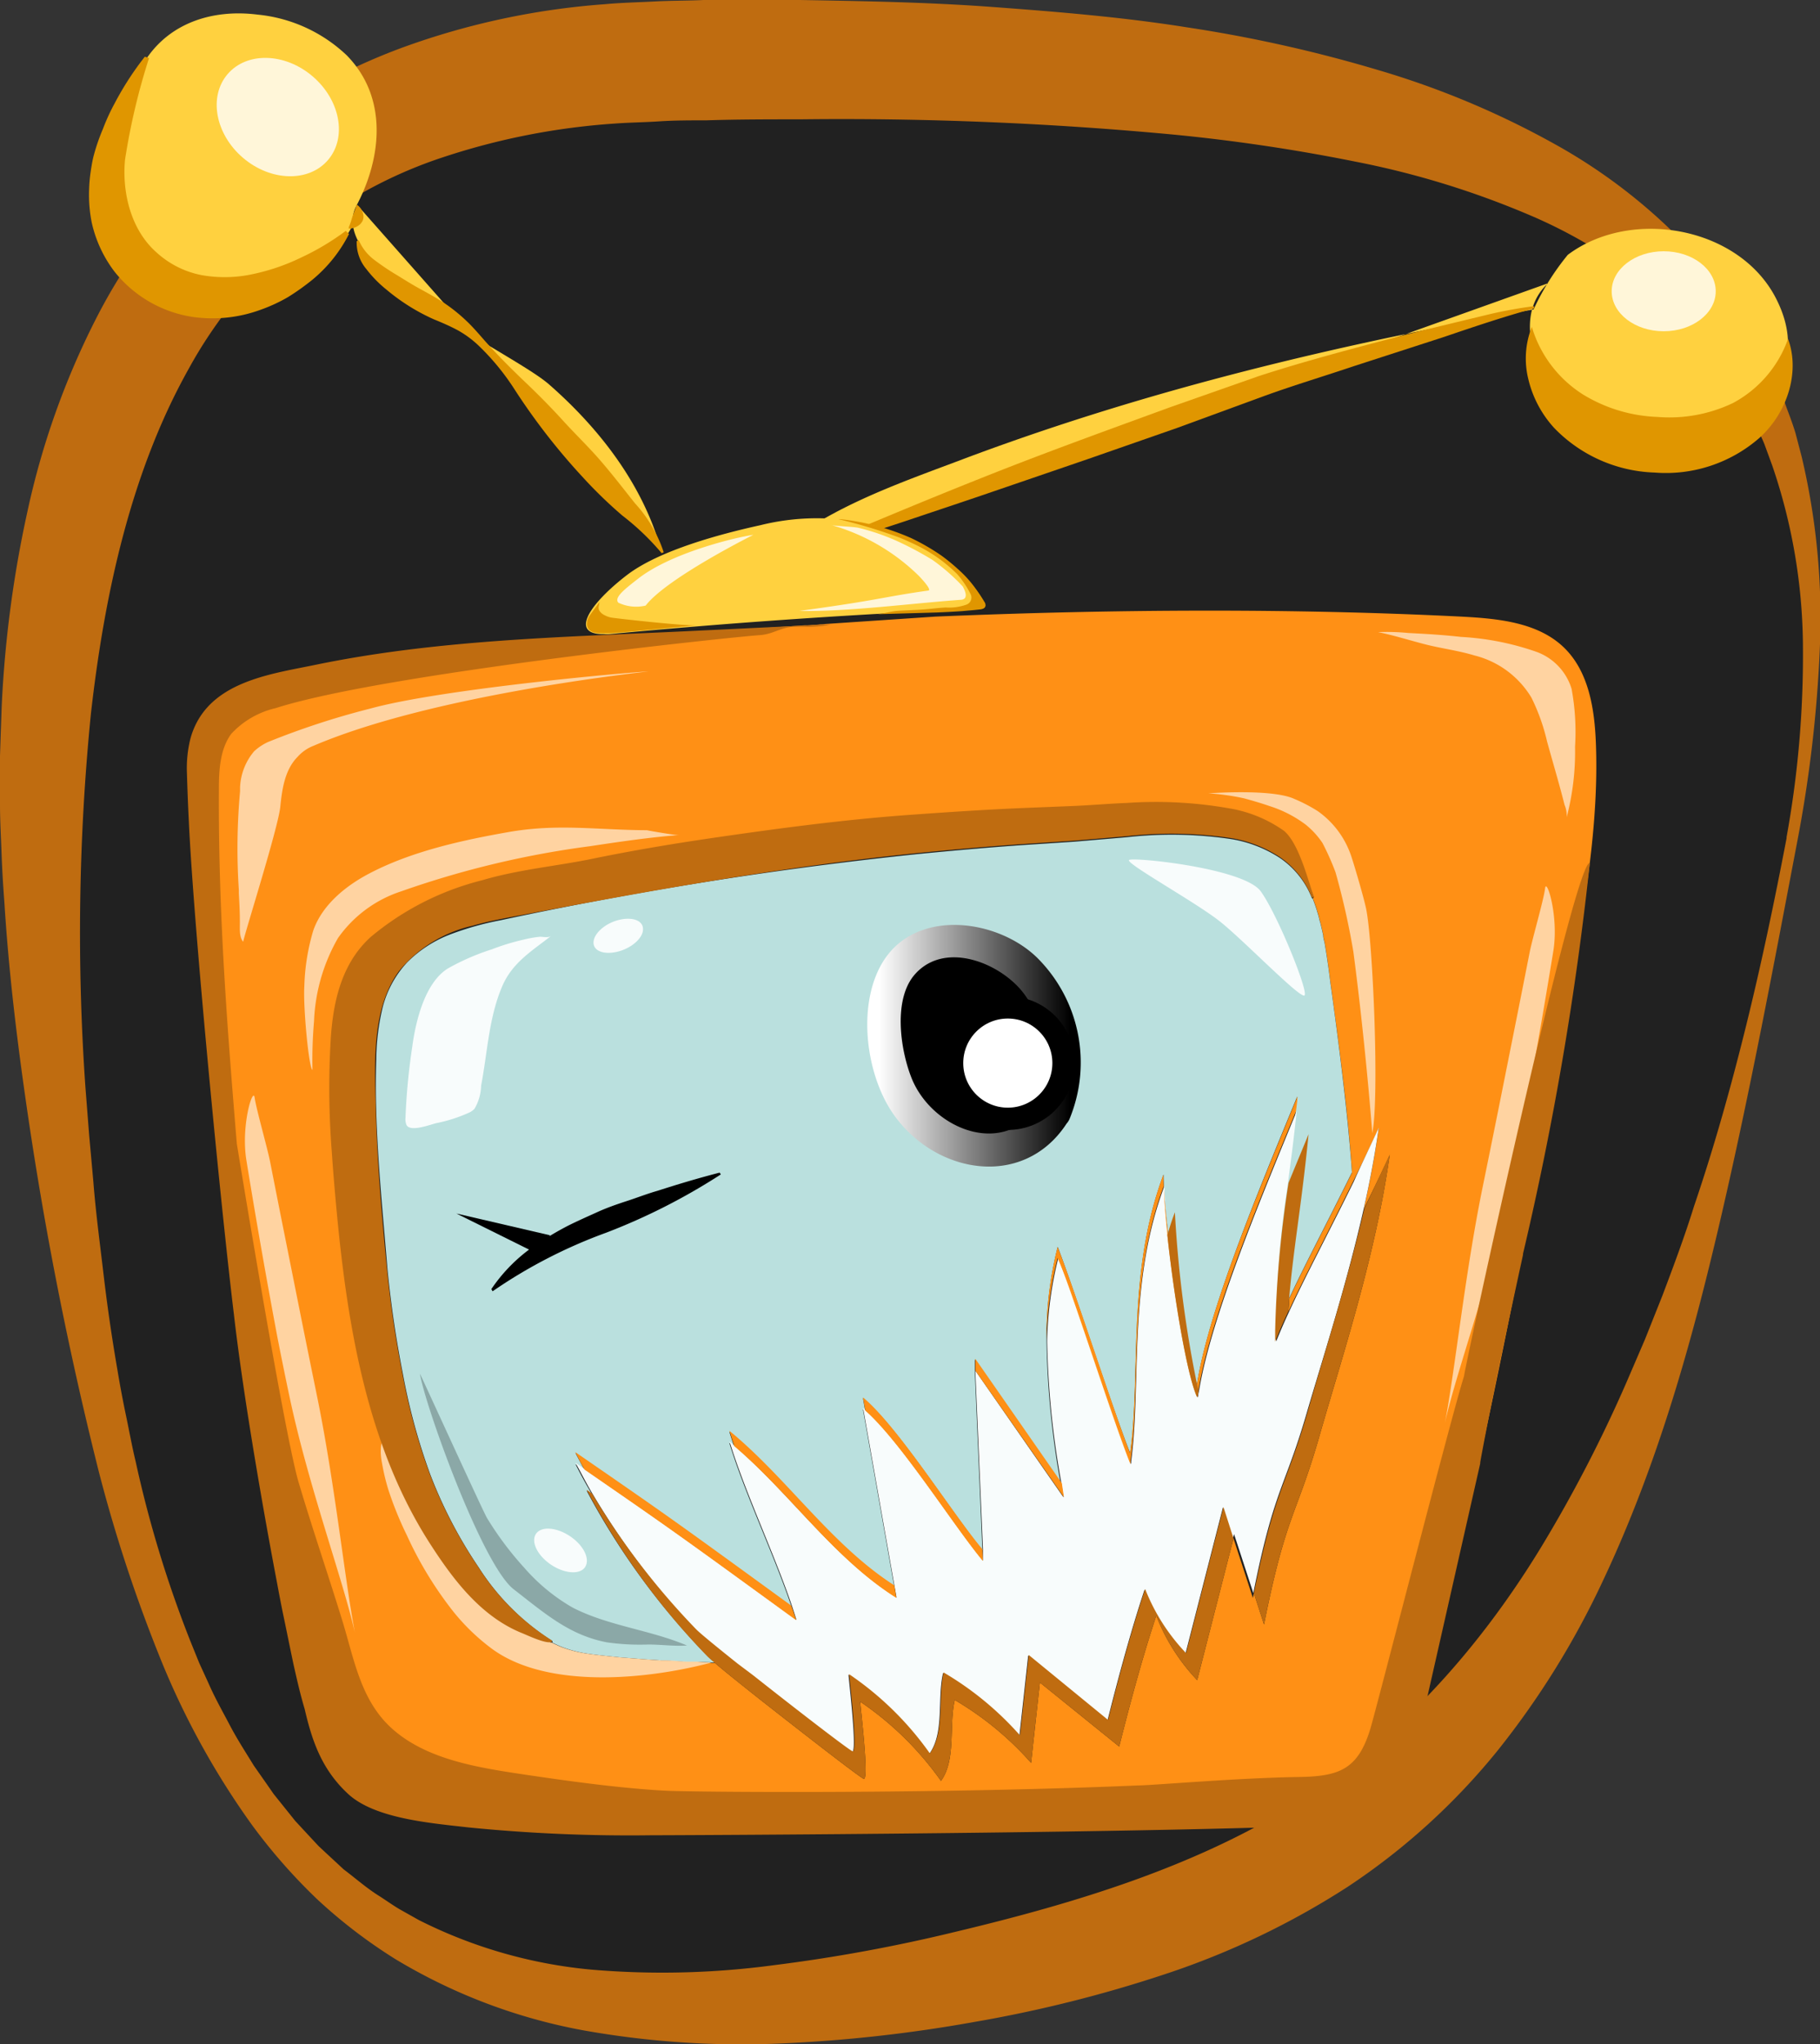 <svg xmlns="http://www.w3.org/2000/svg" viewBox="0 0 163.38 183.46">
  <rect x="0" y="0" width="163.38" height="183.46" fill="#333333" stroke="none"/>
  <defs>
    <style>
      .cls-3{fill:#bf6c10}.cls-4{fill:#ff9015}.cls-6{fill:#f8fcfc}.cls-7{fill:#ffd13f}.cls-8{fill:#e09600}.cls-9{fill:#ffd3a1}.cls-14{fill:#fff6d9}
    </style>
    <linearGradient id="linear-gradient" x1="78.92" y1="93.87" x2="96.03" y2="93.87" gradientUnits="userSpaceOnUse">
      <stop offset="0" stop-color="#fff"/>
      <stop offset="1"/>
    </linearGradient>
  </defs>
  <g style="isolation:isolate">
    <g id="Layer_2" data-name="Layer 2">
      <g id="background">
        <path d="M160.88 75.26c-13.62 73.68-32.38 92.26-69.39 101-55.06 13.09-75.49-6.78-84.16-60.49C-4.54 42.41 12.68 6.48 59.57 5.47 130.91 3.93 171.83 16 160.88 75.26z" fill="#212121"/>
        <path class="cls-3" d="M161.37 75.36c-2.13 11.2-4.23 22.42-6.81 33.58s-5.66 22.33-10.7 33a75.58 75.58 0 0 1-9.43 15.18 59.59 59.59 0 0 1-13.5 12.25 71.59 71.59 0 0 1-16.33 7.8 117.91 117.91 0 0 1-17.11 4.29A129.52 129.52 0 0 1 70 183.4a80.61 80.61 0 0 1-17.73-1.2 50.26 50.26 0 0 1-16.72-6.34 46.12 46.12 0 0 1-7.1-5.43 50.71 50.71 0 0 1-5.84-6.66 71.22 71.22 0 0 1-8.37-15.31A134 134 0 0 1 8.85 132a327.4 327.4 0 0 1-6.62-33.83C1.42 92.46.75 86.72.39 80.93.28 79.49.19 78 .14 76.58S0 73.68 0 72.22v-4.38l.15-4.39a103.34 103.34 0 0 1 2.33-17.62 71.07 71.07 0 0 1 6.1-17.15A50.84 50.84 0 0 1 20 13.82a47 47 0 0 1 3.71-3c.62-.5 1.31-.89 2-1.33s1.32-.89 2-1.27a54.17 54.17 0 0 1 8.55-4 67.26 67.26 0 0 1 18-3.84c1.51-.14 3-.17 4.53-.25S61.72.07 63.17 0h8.64c5.77.1 11.55.2 17.34.63s11.59.9 17.38 1.82a125.4 125.4 0 0 1 17.23 3.85 77.45 77.45 0 0 1 16.46 7A49.67 49.67 0 0 1 154 25c.48.58.89 1.22 1.33 1.83s.9 1.21 1.26 1.87l1.12 2c.18.33.38.65.55 1l.47 1 .94 2c.31.67.52 1.39.78 2.08s.52 1.39.73 2.09l.56 2.14a62.82 62.82 0 0 1 1.62 17.28 118.13 118.13 0 0 1-1.99 17.07zm-1-.18a91.05 91.05 0 0 0 1.48-16.9 50.9 50.9 0 0 0-2.75-16.48l-.71-1.94c-.26-.64-.58-1.25-.86-1.87s-.56-1.25-.9-1.84l-1-1.76-.53-.87c-.19-.28-.4-.55-.6-.82l-1.21-1.63c-.39-.55-.89-1-1.33-1.53s-.88-1-1.36-1.48a44 44 0 0 0-13.37-8.79 77.84 77.84 0 0 0-15.54-4.76 161.91 161.91 0 0 0-16.34-2.43 319.16 319.16 0 0 0-33.51-1.37c-2.82 0-5.63 0-8.45.09-1.4 0-2.85 0-4.2.09s-2.68.1-4 .2a62.19 62.19 0 0 0-15.35 3A40.44 40.44 0 0 0 16.9 33.17c-5.1 9.13-7.51 20-8.74 30.9a198 198 0 0 0-.49 33.53l.33 4.23.38 4.22c.22 2.82.6 5.63.93 8.44s.74 5.61 1.22 8.39c.23 1.39.49 2.78.78 4.16s.54 2.77.87 4.14a104.3 104.3 0 0 0 4.91 16.11l.79 1.95.87 1.9c.56 1.28 1.25 2.49 1.9 3.73s1.41 2.4 2.13 3.58l1.19 1.7.59.85.65.81 1.29 1.61 1.4 1.51.7.75.75.7 1.5 1.39c1.09.82 2.11 1.73 3.27 2.44.57.37 1.12.76 1.7 1.11l1.78 1a43.13 43.13 0 0 0 15.5 4.45 75.21 75.21 0 0 0 16.37-.4 145.35 145.35 0 0 0 16.32-3c10.86-2.59 21.37-5.82 30.37-11.39s16.34-13.57 22.11-23a124.46 124.46 0 0 0 7.73-14.9l1.67-3.88 1.57-3.94c1-2.65 2-5.32 2.83-8 1.83-5.37 3.36-10.86 4.72-16.38s2.53-11.12 3.6-16.71z"/>
      </g>
      <g id="Fills">
        <path class="cls-4" d="M72.24 56.16a11.43 11.43 0 0 0 1.88-.16z"/>
        <path class="cls-4" d="M143.26 66.67c-.12-3.08-.65-6.4-2.85-8.54-2.36-2.3-6-2.62-9.23-2.79-14.88-.75-31.22-.68-47.23 0l-9.83.66a11.43 11.43 0 0 1-1.88.12l-17 1.14-1.24.12h-.49c-10.07.53-20.47 1.85-30.06 4.94a7.85 7.85 0 0 0-4 2.31c-1 1.36-1.11 3.22-1.11 4.94q-.2 16.43 1.15 32.79.78 9.48 2 18.92c1 7.6 3.15 15.35 4.61 22.9 1.11 5.72 2.6 12.55 7.5 16.3 5.19 4 14.59 3.33 20.84 3.53 4.13.12 31 .37 48.48-.38 1.27 0 8.83-.33 14.46-.76a28.38 28.38 0 0 0 6.14-.82c1.73-.93 2.43-3.32 3.32-4.86 5.71-23.66 10.69-47.51 14.64-71.53 1.06-6.29 2.03-12.66 1.78-18.99zm-24.79 62.12c-2.09 7.32-3 7-5 17l-.91-2.81-.09.43-1.74-5.34-3.26 12.72a17.6 17.6 0 0 1-3.67-5.79c-1.17 3.51-2.33 7.75-3.33 11.75L93.35 151l-.79 7.21a28.18 28.18 0 0 0-6.85-5.64c-.54 2.28.14 5.37-1.24 7.26a28.33 28.33 0 0 0-7.25-7.11c0 .29.83 7.11.31 6.92-.33-.12-5-3.74-8.91-6.81l-.08-.06c-1.82-1.44-3.45-2.74-4.36-3.52l-1.55-.07 1.24.07c-5.82.21-13.11.71-18.09-2.94a18.85 18.85 0 0 1-3.44-3.3 33.35 33.35 0 0 1-4.2-6.88 31.49 31.49 0 0 1-1.68-4.14 19.38 19.38 0 0 1-.54-2.25 6.72 6.72 0 0 1-.29-1.66c0-.47.17-.42.3-.18-.42-1.48-.78-3-1.12-4.44-.7-3.12-1.23-6.27-1.63-9.44s-.69-6.28-.94-9.47a90.46 90.46 0 0 1-.3-9.63 21.7 21.7 0 0 1 .59-5.06A11.32 11.32 0 0 1 35.14 85a12.93 12.93 0 0 1 4.53-3 27.1 27.1 0 0 1 4.84-1.4q9.32-1.89 18.72-3.31c6.27-.92 12.56-1.77 18.88-2.2 3.16-.23 6.32-.43 9.49-.57l4.72-.19c1.56-.07 3.14-.21 4.72-.27a37.9 37.9 0 0 1 9.61.57 11.9 11.9 0 0 1 4.47 1.94 8.13 8.13 0 0 1 2.8 3.9.1.1 0 0 1-.06.13.08.08 0 0 1 0 .05q.16.4.3.84a2 2 0 0 1 .07.23c.07.22.14.44.19.67s.07.25.1.37c.07.28.14.57.2.85l.06.28c0 .25.1.5.14.75.13.76.24 1.5.34 2.21s.14 1.1.21 1.6c.59 4.35 1.57 11.45 1.89 16.81-2.32 4.71-4.17 8.16-5.63 11.3q0 .59-.09 1.2c1.47-3.2 3.35-6.69 5.72-11.5l.08-.16c.73-1.48 1.51-3.09 2.33-4.85a91.35 91.35 0 0 1-1.35 7.27c.73-1.48 1.51-3.09 2.33-4.85-1.28 9.12-4.28 18.12-6.28 25.12z"/>
        <path d="M121.36 105.22c-2.32 4.71-4.17 8.16-5.63 11.3-.46 1-.87 1.92-1.25 2.87a86.92 86.92 0 0 1 1-12.79c.27-2 .57-4.23.84-6.87 0-.43.09-.87.13-1.32-3.48 8.45-8 19.26-9 25.88s0 .07 0 .11c-.89-1.91-2-8.67-2.6-13.81-.25-2.18-.4-4.07-.4-5.18-3.33 8.88-2 18-3 25-1.55-3.87-5-14.63-6.5-18.5a32.73 32.73 0 0 0-1 8.4v.1a78.47 78.47 0 0 0 1.26 12.72L87.51 122v1.06l.68 16.06c-2.69-3.24-7.53-11-10.72-13.63l.21 1.19-.21-.19 2.8 15.87c-5.67-3.64-9.59-9.59-14.8-13.87.14.45.29.91.44 1.38-.15-.14-.29-.26-.44-.38 1.39 4.56 4 10 5.58 14.69-10.58-7.69-10.69-7.77-19.39-13.78.26.51.53 1 .83 1.57l-.83-.57c.44.88.94 1.79 1.49 2.72l-.49-.34a64.76 64.76 0 0 0 10.84 14.83c.12.12.35.33.68.6l-1.55-.07h-.88c-.69 0-1.38-.07-2.06-.12h-.28l-1.5-.1-2.2-.17-1.15-.12c-.68-.07-1.29-.14-1.81-.22a10.72 10.72 0 0 1-2.18-.55 9.89 9.89 0 0 1-1-.45.1.1 0 0 0 0-.14 21.43 21.43 0 0 1-6.6-6.6 40.91 40.91 0 0 1-4.35-8.35 55.59 55.59 0 0 1-2.47-9.1 98.21 98.21 0 0 1-1.37-9.34c-.51-6.28-1.21-12.57-1-18.86a20.56 20.56 0 0 1 .58-4.65 9.35 9.35 0 0 1 2.19-4 11 11 0 0 1 3.87-2.51 26.8 26.8 0 0 1 4.52-1.27 351.34 351.34 0 0 1 37.35-5.93c3.13-.31 6.27-.59 9.42-.81l4.72-.31 4.71-.4a36.13 36.13 0 0 1 9.41.17 11.35 11.35 0 0 1 4.33 1.68 7.81 7.81 0 0 1 2.88 3.59.12.12 0 0 0 .1.07.08.08 0 0 1 0 .05q.16.4.3.84a2 2 0 0 1 .07.23c.07.22.14.44.19.67s.07.25.1.37c.07.28.14.57.2.85l.06.28c0 .25.1.5.14.75.13.76.24 1.5.34 2.21s.14 1.1.21 1.6c.59 4.26 1.53 11.36 1.89 16.72z" fill="#bae0de"/>
        <path class="cls-6" d="M123.77 101.21a91.35 91.35 0 0 1-1.35 7.27c-1.48 6.58-3.48 12.79-5 17.93-2.06 7.21-3 7-4.91 16.57l-1.73-5.3-.1.39-.9-2.77-3.36 13.11a17.6 17.6 0 0 1-3.67-5.75c-1.17 3.51-2.33 7.75-3.33 11.75l-7.12-5.83-.79 7.21a28.18 28.18 0 0 0-6.85-5.64c-.54 2.28.14 5.37-1.24 7.26a28.33 28.33 0 0 0-7.25-7.11c0 .29.83 7.11.31 6.92-.33-.12-5-3.74-8.91-6.81l-.08-.06-1.33-1c-1.88-1.5-3.35-2.7-3.71-3.07a66.81 66.81 0 0 1-9.3-12.28c-.55-.93-1-1.84-1.49-2.72l.83.57c8 5.53 8.34 5.78 19 13.52-.13-.43-.27-.86-.42-1.31-1.6-4.7-4.19-10.13-5.58-14.69.15.12.29.24.44.38 5 4.29 8.94 10.09 14.55 13.62l-.2-1.13-2.8-15.87.21.19c3.21 2.83 7.93 10.35 10.55 13.49v-1L87.55 123l7.92 11.38c-.06-.43-.13-.85-.19-1.27a78.47 78.47 0 0 1-1.28-12.7v-.1a33.16 33.16 0 0 1 1-7.4c.27.67.6 1.55 1 2.57 1.71 4.83 4.26 12.73 5.54 15.93v-.24c.94-7-.32-16 3-24.76 0 1 .12 2.57.32 4.43.55 5.21 1.74 12.56 2.68 14.57 0-.22.07-.45.11-.68 1.1-6.57 5.39-16.83 8.75-25-.27 2.64-.57 4.84-.84 6.87a86.92 86.92 0 0 0-1 12.79v1c.36-.89.74-1.78 1.17-2.69 1.47-3.2 3.35-6.69 5.72-11.5l.08-.16c.64-1.46 1.42-3.04 2.24-4.83z"/>
        <path class="cls-7" d="M68.43 50.61C73.53 45.73 80.52 43.46 87 41c16.51-6.15 33.35-10.13 50.67-13.23a22.78 22.78 0 0 1 3.07-4.9c5.7-4.27 15.4-2.52 18.69 3.91 5.29 10.33-10.29 15.26-17.46 10.73-3.45-2.18-6.68-8.71-3-12.09"/>
        <path class="cls-4" d="M87.55 123v-1.06l7.77 11.17c.06.42.13.84.19 1.27zM88.23 140.09c-2.62-3.14-7.34-10.66-10.55-13.49l-.21-1.19c3.19 2.67 8 10.39 10.72 13.63zM80.47 143.41c-5.61-3.53-9.5-9.33-14.55-13.62-.15-.47-.3-.93-.44-1.38 5.21 4.28 9.13 10.23 14.8 13.87zM71.47 145.41c-10.64-7.74-11-8-19-13.52-.3-.53-.57-1.06-.83-1.57 8.7 6 8.81 6.09 19.39 13.78.17.45.31.9.44 1.31zM116.47 98.41c0 .45-.09.89-.13 1.32-3.36 8.16-7.65 18.42-8.75 25 0 .23-.08.46-.11.68-.94-2-2.13-9.36-2.68-14.57-.2-1.86-.32-3.45-.32-4.43-3.29 8.78-2 17.8-3 24.76v.24c-1.28-3.2-3.83-11.1-5.54-15.93-.36-1-.69-1.9-1-2.57a33.16 33.16 0 0 0-1 7.4 32.73 32.73 0 0 1 1-8.4c1.55 3.87 5 14.63 6.5 18.5 1-7-.33-16.12 3-25 0 1.11.15 3 .4 5.18.59 5.14 1.71 11.9 2.6 13.81v-.11c.99-6.62 5.56-17.43 9.03-25.88z"/>
        <path class="cls-8" d="M73.36 49c5.21-2.22 10.44-4.4 15.7-6.48s10.59-4 15.92-5.95l8-2.81c2.7-.88 5.42-1.65 8.16-2.39s5.48-1.45 8.23-2.12l4.14-1a38.55 38.55 0 0 1 4.2-.77v.2c-2.7.74-5.41 1.65-8.08 2.56l-8.06 2.61c-2.67.9-5.37 1.71-8 2.66l-7.94 2.91-8 2.79-8 2.74c-2.67.92-5.36 1.81-8 2.7s-5.4 1.75-8.15 2.5z"/>
        <path class="cls-9" d="M58.21 60.26c-1.89.22-19.64 2.22-30.06 6.67a3.71 3.71 0 0 0-1.44 1c-1.14 1.15-1.39 2.89-1.55 4.49-.2 1.9-3.18 11.3-3.33 12.1-.41-.46-.27-1.39-.3-2 0-.79-.05-1.57-.09-2.36v-.3a56.33 56.33 0 0 1 .11-8.83v-.35a5.34 5.34 0 0 1 1.26-3.25 4.72 4.72 0 0 1 1.26-.84 70.62 70.62 0 0 1 9.18-3c6.47-1.78 23.45-3.28 24.96-3.33zM60.81 74.94H61c-2.72.21-5.35.6-8 1A83.46 83.46 0 0 0 36 80a11.15 11.15 0 0 0-5.66 4.19 16.25 16.25 0 0 0-2.15 7.47 41.32 41.32 0 0 0-.14 4.37c-.33-.15-.85-5.74-.73-7.51a19.14 19.14 0 0 1 .8-5c.79-2.29 2.89-4 5-5.11 3.79-2 8.35-3 12.56-3.74 4.43-.77 7.9-.18 12.4-.16.3.07 2.42.43 2.73.43zM63.87 149.21c-5.71 1.52-14.72 2.42-19.7-1.23a18.85 18.85 0 0 1-3.44-3.3 33.35 33.35 0 0 1-4.2-6.88 31.49 31.49 0 0 1-1.68-4.14 19.38 19.38 0 0 1-.54-2.25c-.1-.54-.59-2.84 1.32-3.37.45-.13.17-.42.3-.18a8.54 8.54 0 0 1 .46 1.21c.6 1.77 1.3 3.53 2.06 5.24.4.9.83 1.79 1.29 2.66a40.31 40.31 0 0 0 2.62 4 30.13 30.13 0 0 0 3.16 3.62 18.18 18.18 0 0 0 2.48 2 13.32 13.32 0 0 0 1.42.81.11.11 0 0 0 .08 0 9.89 9.89 0 0 0 1 .45 10.72 10.72 0 0 0 2.18.55c.52.08 1.13.15 1.81.22l1.15.12 2.2.17 1.5.1h.28c.68 0 1.37.09 2.06.12h.88zM118.3 72.8a14.09 14.09 0 0 0-2.11-1.1c-1.64-.76-5.75-.63-7.72-.5a21.38 21.38 0 0 1 3.22.45c.76.21 1.52.43 2.27.69A10.86 10.86 0 0 1 117.2 74a7.34 7.34 0 0 1 1.52 1.66 23.13 23.13 0 0 1 1.17 2.63 67.47 67.47 0 0 1 1.6 7.12c.64 4.83 1.3 11.15 1.7 16.29.65-3.23.05-17.3-.56-20.17-.26-1.21-1.23-4.46-1.4-4.89a8.07 8.07 0 0 0-2.93-3.84zM26.06 125.68c1.71 7.92 4.75 16.18 5.8 20.84-.91-4.72-1.78-13.27-3.38-21.12q-.72-3.52-1.42-7l-1.48-7.41c-.45-2.24-.89-4.48-1.33-6.71C24 103 23 99.53 22.86 98.51s-1.25 2.49-.74 5.63l.08.49q.6 3.67 1.24 7.33.7 4 1.47 8.09c.37 1.88.75 3.76 1.15 5.63zM135.51 106.85c-1.71 7.92-4.75 16.18-5.8 20.84.91-4.72 1.78-13.27 3.38-21.12q.72-3.52 1.42-7l1.48-7.41c.45-2.24.89-4.48 1.33-6.71.24-1.22 1.26-4.7 1.38-5.72s1.25 2.49.74 5.63l-.08.49q-.6 3.67-1.24 7.33-.7 4-1.47 8.09c-.36 1.83-.74 3.73-1.14 5.58zM137.84 58.47a5.12 5.12 0 0 1 3.24 3.35 21.3 21.3 0 0 1 .31 5.2 23.07 23.07 0 0 1-.75 6.32 2.5 2.5 0 0 0-.19-1.1c-.48-1.9-1.05-3.8-1.57-5.69a18 18 0 0 0-1.4-3.93 8.31 8.31 0 0 0-5.14-3.8c-1.45-.44-3-.63-4.43-1s-2.78-.8-4.2-1.09a19.9 19.9 0 0 1 2.72.08c1.57.08 3.14.17 4.71.35a24.48 24.48 0 0 1 6.7 1.31z"/>
        <path class="cls-3" d="M142.72 77.43a284.89 284.89 0 0 1-6 35.09v.09c-1.25 5.77-2.51 11.52-3.64 17.53-.07.37-.14.74-.2 1.11a.24.24 0 0 0 0 .08l-.06.27-5 22.06v-.31c-.47 2.17-.86 4-.87 4-.25 1.09-.52 2.17-.78 3.26a5.07 5.07 0 0 1-.89 2.1 1.88 1.88 0 0 1-.35.34 4.16 4.16 0 0 1-2.31.6c-16.09.89-62.76 1.06-64.2 1.06A145.57 145.57 0 0 1 42 164c-3.41-.39-8.36-.79-10.75-3s-3.25-4.81-3.9-7.62c-.4-1.33-.71-2.71-1-4-.34-1.6-.66-3.21-1-4.82-.16-.81-.32-1.63-.47-2.45-1.08-5.65-3-16.44-3.88-24.13-1.17-9.6-3.6-34.63-4.05-44.29-.07-1.45-.13-2.9-.17-4.34a10.89 10.89 0 0 1 .2-2.55 6.9 6.9 0 0 1 1-2.5c2.16-3.3 6.79-3.9 10.32-4.63 10.83-2.24 21.91-2.48 32.92-3l9.33-.45 4-.17-.36.08a11.43 11.43 0 0 1-1.88.12h-1.09c-1.17.07-1.83.67-3 .75-2.36.15-33.87 3.46-43.46 6.55a7.85 7.85 0 0 0-4 2.31c-1 1.36-1.11 3.22-1.11 4.94-.06 10.93.71 21 1.61 31.85 0 0 4.23 25.94 5.54 30.36 1.22 4.12 2.62 8.19 3.89 12.31 1.13 3.63 1.67 7.42 4.71 10s7.41 3.3 11.4 3.9c3.69.55 7.4 1.07 11.12 1.37.75.06 1.51.11 2.26.14 4.13.12 24.48.26 41.94-.49 1.27 0 8.81-.67 14.46-.76 3.64-.05 5.32-.68 6.43-4.31.51-1.66 7.39-28.51 8.42-31.68-.1-.04 9.86-46.16 11.29-46.06z"/>
        <path class="cls-3" d="M124.77 103.59c-1.3 9.2-4.3 18.2-6.3 25.2-2.09 7.32-3 7-5 17l-.91-2.81c1.94-9.56 2.85-9.36 4.91-16.57 1.47-5.14 3.47-11.35 5-17.93.7-1.48 1.48-3.13 2.3-4.89zM110.73 138.07l-3.26 12.72a17.6 17.6 0 0 1-3.67-5.79c-1.17 3.51-2.33 7.75-3.33 11.75L93.35 151l-.79 7.21a28.18 28.18 0 0 0-6.85-5.64c-.54 2.28.14 5.37-1.24 7.26a28.33 28.33 0 0 0-7.25-7.11c0 .29.83 7.11.31 6.92-.33-.12-5-3.74-8.91-6.81l-.08-.06c-1.82-1.44-3.45-2.74-4.36-3.52-.33-.27-.56-.48-.68-.6a64.76 64.76 0 0 1-10.84-14.95l.49.34a66.81 66.81 0 0 0 9.35 12.19c.36.37 1.83 1.57 3.71 3.07l1.33 1 .08.06c3.88 3.07 8.58 6.69 8.91 6.81.52.19-.29-6.63-.31-6.92a28.33 28.33 0 0 1 7.25 7.11c1.38-1.89.7-5 1.24-7.26a28.18 28.18 0 0 1 6.85 5.64l.79-7.21 7.12 5.83c1-4 2.16-8.24 3.33-11.75a17.6 17.6 0 0 0 3.67 5.75l3.36-13.11zM117.47 101.79c-.62 6.34-1.36 10.2-1.74 14.73q0 .59-.09 1.2c-.43.91-.81 1.8-1.17 2.69v-1a100.78 100.78 0 0 1 1.2-13.25c.62-1.52 1.23-2.98 1.8-4.37zM107.58 124.73c0 .23-.08.46-.11.68-.94-2-2.13-9.36-2.68-14.57a2.24 2.24 0 0 1 .08-.24q.25-.9.6-1.8a103.76 103.76 0 0 0 2 15.5z"/>
        <path class="cls-3" d="M117.92 80.42s0 .11-.08.14a.12.12 0 0 1-.1-.07 7.81 7.81 0 0 0-2.88-3.59 11.35 11.35 0 0 0-4.33-1.68 36.13 36.13 0 0 0-9.41-.17l-4.71.4-4.72.31c-3.15.22-6.29.5-9.42.81-11.86 1.21-23.51 3.29-35.21 5.51-1.55.29-3.11.56-4.64 1a12 12 0 0 0-6.61 4.08c-2.45 3.37-2.17 8.18-2.08 12.13.11 4.85.53 9.71 1 14.53.31 3.13.76 6.25 1.37 9.34a55.59 55.59 0 0 0 2.47 9.1 40.91 40.91 0 0 0 4.35 8.35 21.43 21.43 0 0 0 6.6 6.6.1.1 0 0 1 0 .14c-.47.23-2.2-.6-2.65-.78-3.73-1.5-6.25-4.88-8.35-8.16-6.1-9.56-7.63-21.49-8.55-32.56q-.1-1.2-.18-2.4a74.07 74.07 0 0 1-.09-10.36c.23-3.31 1-6.66 3.58-9a25.08 25.08 0 0 1 10-5.09c3.38-1 6.82-1.27 10.25-2 3.25-.66 6.55-1.22 9.85-1.71 6.27-.92 12.56-1.77 18.88-2.2 3.16-.23 6.32-.43 9.49-.57l4.72-.19c1.56-.07 3.14-.21 4.72-.27a37.9 37.9 0 0 1 9.61.57 11.9 11.9 0 0 1 4.47 1.94c1.31 1.1 2.13 4.34 2.65 5.85z"/>
        <path d="M44.11 115.69a14.7 14.7 0 0 1 4.34-4.2A28.51 28.51 0 0 1 51 110c.88-.44 1.77-.83 2.65-1.23s1.79-.71 2.68-1 1.78-.64 2.7-.9c1.8-.58 3.6-1.12 5.57-1.63l.11.16a55.43 55.43 0 0 1-10.29 5.23 45.08 45.08 0 0 0-10.2 5.26z"/>
        <path d="M48.69 112.74l-7.72-3.83 8.39 1.95-.67 1.88z"/>
        <g style="mix-blend-mode:darken">
          <path d="M94.67 99.69c3.09-6.27-2.36-17.9-11.79-14.57-5 1.78-3.65 10.91-1.67 13.82 2.51 3.69 8.38 6.49 12.29 2.44a6.65 6.65 0 0 0 1.17-1.69z"/>
          <path d="M96 100.45a13.26 13.26 0 0 0-2.91-14.51c-3.46-3.37-10.46-4.41-13.58 0-2.73 3.88-1.85 10.73.92 14.37 4 5.31 11.93 6.32 15.57.12a1.5 1.5 0 0 0-2.59-1.51c-3 5.15-9.75 2.51-11.6-2.22-1-2.55-1.66-7.08.36-9.3 2.75-3.04 7.83-.9 9.83 1.89s2.76 6.56 1.39 9.65c-.79 1.75 1.79 3.27 2.61 1.51z" fill="url(#linear-gradient)"/>
        </g>
        <circle cx="90.47" cy="95.41" r="5" fill="#fff" stroke="#000" stroke-miterlimit="10" stroke-width="2"/>
        <path d="M37.7 123.29c.4 2.67 5.56 17.13 8.41 19.34s5 4.11 8.34 4.76a20.86 20.86 0 0 0 3.74.2c1.14 0 2.36.17 3.48.09-3.32-1.41-7-1.74-10.24-3.39a16.84 16.84 0 0 1-4.36-3.58 29 29 0 0 1-3.35-4.47c-.29-.45-5.78-12.48-6.02-12.95z" fill="#8ba8a7"/>
        <path class="cls-7" d="M88.41 54.22a.28.28 0 0 1-.24.4c-11.48.5-22.8 1.28-33.44 2.29a5 5 0 0 1-.55 0h-.06c-3 0-1.17-2.74 2.16-5.3 2.91-2.23 8.44-3.7 12-4.48a21 21 0 0 1 9.55-.13c3.91 1 8.74 3.61 10.58 7.22zM59.31 49.23c-1.65-5.78-5.48-10.75-10-14.71C46 31.59 29.06 24.08 32 18.46c2.3-4.35 2.82-9.75-.89-13.51a13.53 13.53 0 0 0-8-3.64C19.06.8 15 2.06 12.82 5.78c-2.77 4.69-3.88 14 1 17.75s17.2 2 18.37-5"/>
        <path class="cls-8" d="M53.85 56.82a2.14 2.14 0 0 1-.53-.06 1.06 1.06 0 0 1-.43-.23.86.86 0 0 1-.18-.34.81.81 0 0 1 0-.39.73.73 0 0 1 0-.1l.1-.26c0-.08 1-1.36 1-1.43a2.39 2.39 0 0 1-.07.42.64.64 0 0 0 0 .18.48.48 0 0 0 .06.19 1.08 1.08 0 0 0 .45.4 2.26 2.26 0 0 0 .59.22c.25.06 6.62.77 7.66.7-1.44.13-5.29.53-7.34.68a11 11 0 0 1-1.31.02zM88.39 54.53a.67.67 0 0 1-.38.16l-.56.06-1.13.1c-.76.05-1.51.09-2.27.12l-1.7.05-3.87.11c.75 0 1.38-.26 2.13-.31s1.61-.07 2.37-.13 1.14-.12 1.9-.17a4.66 4.66 0 0 0 1.83-.24.68.68 0 0 0 .43-.94 8.4 8.4 0 0 0-1.21-1.81 14.16 14.16 0 0 0-1.18-1.05 13.22 13.22 0 0 0-1.31-.91 15.07 15.07 0 0 0-1.5-.8c-.34-.16-.84-.38-1.19-.52a47.52 47.52 0 0 0-5.5-1.66c.44 0 1.41.17 2.07.29a21.53 21.53 0 0 1 4.47 1.41 19.7 19.7 0 0 1 2.76 1.6A17.41 17.41 0 0 1 86 51.08a10.46 10.46 0 0 1 1.25 1.31A14.93 14.93 0 0 1 88.36 54a.49.49 0 0 1 .1.38.26.26 0 0 1-.07.15zM32.21 21.57a4.38 4.38 0 0 0 1.44 1.79 21.29 21.29 0 0 0 2 1.34c.7.43 1.36.85 2.06 1.23s1.42.78 2.13 1.24a15.23 15.23 0 0 1 2 1.6c.64.6 1.19 1.26 1.74 1.88 1.11 1.24 2.28 2.42 3.49 3.57s2.38 2.33 3.48 3.54 2.3 2.36 3.37 3.6S56 43.91 57 45.17a12.12 12.12 0 0 1 2.58 4.39l-.18.09a22.57 22.57 0 0 0-3.52-3.37 40.12 40.12 0 0 1-3.59-3.48 57.56 57.56 0 0 1-6.11-7.87 21.53 21.53 0 0 0-3.12-3.82 9.2 9.2 0 0 0-1.93-1.45c-.7-.38-1.44-.7-2.18-1A18 18 0 0 1 34.7 26a10.75 10.75 0 0 1-1.82-1.86 3.68 3.68 0 0 1-.86-2.5zM31.33 21a12.88 12.88 0 0 1-3.28 4.1 21.19 21.19 0 0 1-2.19 1.56 14.56 14.56 0 0 1-2.52 1.16 12.55 12.55 0 0 1-6 .63 11.09 11.09 0 0 1-7.06-4.07 11.65 11.65 0 0 1-.9-1.38 11.42 11.42 0 0 1-1.14-3A12.65 12.65 0 0 1 8 17a13.34 13.34 0 0 1 .12-1.45c.07-.49.15-1 .26-1.46a17.6 17.6 0 0 1 .86-2.52 18.26 18.26 0 0 1 1.06-2.31A27.2 27.2 0 0 1 13 5.09l.38.12a58.87 58.87 0 0 0-2.16 9.15c-.27 3 .56 6.32 2.87 8.33a8.35 8.35 0 0 0 4 2 11.78 11.78 0 0 0 4.56-.08 18.76 18.76 0 0 0 4.39-1.5 22.57 22.57 0 0 0 4-2.39zM137.51 29.34a10.85 10.85 0 0 0 4.62 6.08 13.77 13.77 0 0 0 6.67 2 13.22 13.22 0 0 0 6.77-1.25 10.49 10.49 0 0 0 4.94-5.75c1.08 2.89 0 6.58-2.59 8.9a12.77 12.77 0 0 1-9.4 3.09 13.11 13.11 0 0 1-9-4 9.86 9.86 0 0 1-2.33-4.41 7.7 7.7 0 0 1 .32-4.66zM32.07 18.39a1.42 1.42 0 0 1 .51.74 1 1 0 0 1 0 .61 1.06 1.06 0 0 1-.37.48 1.45 1.45 0 0 1-.34.19l-.23.07c-.11 0-.13.08-.37 0l.07-.07c-.1 0 0-.05 0-.09l.05-.12.09-.25.16-.52.19-.51a3 3 0 0 0 .17-.52z"/>
        <path class="cls-6" d="M42.6 99.5a1.43 1.43 0 0 1-.46.34 13.36 13.36 0 0 1-2.93.95c-.55.12-2.38.85-2.72.17a1.33 1.33 0 0 1-.09-.63A57.3 57.3 0 0 1 37 94c.3-2.29 1.12-5.78 3.2-7.08a21 21 0 0 1 3.95-1.72 20.47 20.47 0 0 1 2.85-.87 10 10 0 0 1 1.48-.26c.28 0 .74.12 1-.08-1.76 1.38-3.51 2.41-4.42 4.58-1.19 2.82-1.3 5.89-1.87 8.86a4.26 4.26 0 0 1-.59 2.07zM57.72 83.41c0 .79-1.05 1.7-2.28 2s-2.19-.06-2.16-.85 1.05-1.7 2.28-2 2.19.06 2.16.85zM52.49 140.69c-.52.67-1.92.52-3.12-.33s-1.74-2.08-1.22-2.75 1.92-.52 3.12.33 1.73 2.06 1.22 2.75zM113.18 80c1.51 2.09 4.33 9.07 3.92 9.34s-5.34-4.83-7.51-6.58-8.64-5.31-8.23-5.58 10.32.73 11.82 2.82z"/>
        <path class="cls-14" d="M86.43 52.64c.3.55.46 1.14-.16 1.19-4.4.31-10.11 1.08-14.52 1 7.35-1 7.4-1.24 11.59-1.83.37-.05-.83-1.3-.92-1.38a18.34 18.34 0 0 0-7.86-4.52c.22.11 1.83.15 2.46.26a19.61 19.61 0 0 1 3.92 1.39 30.16 30.16 0 0 1 2.75 1.49 17.43 17.43 0 0 1 2.74 2.4zM57.29 51.93c-1.19.93-2.2 1.7-1.78 2.16a3.72 3.72 0 0 0 2.45.26c1.9-2.47 9.67-6.35 9.67-6.35-1.63.23-7.39 1.62-10.34 3.93z"/>
        <ellipse class="cls-14" cx="24.89" cy="10.42" rx="4.81" ry="5.93" transform="rotate(-49.5 25.008 10.412)"/>
        <ellipse class="cls-14" cx="149.35" cy="26.14" rx="4.67" ry="3.59"/>
      </g>
    </g>
  </g>
</svg>
